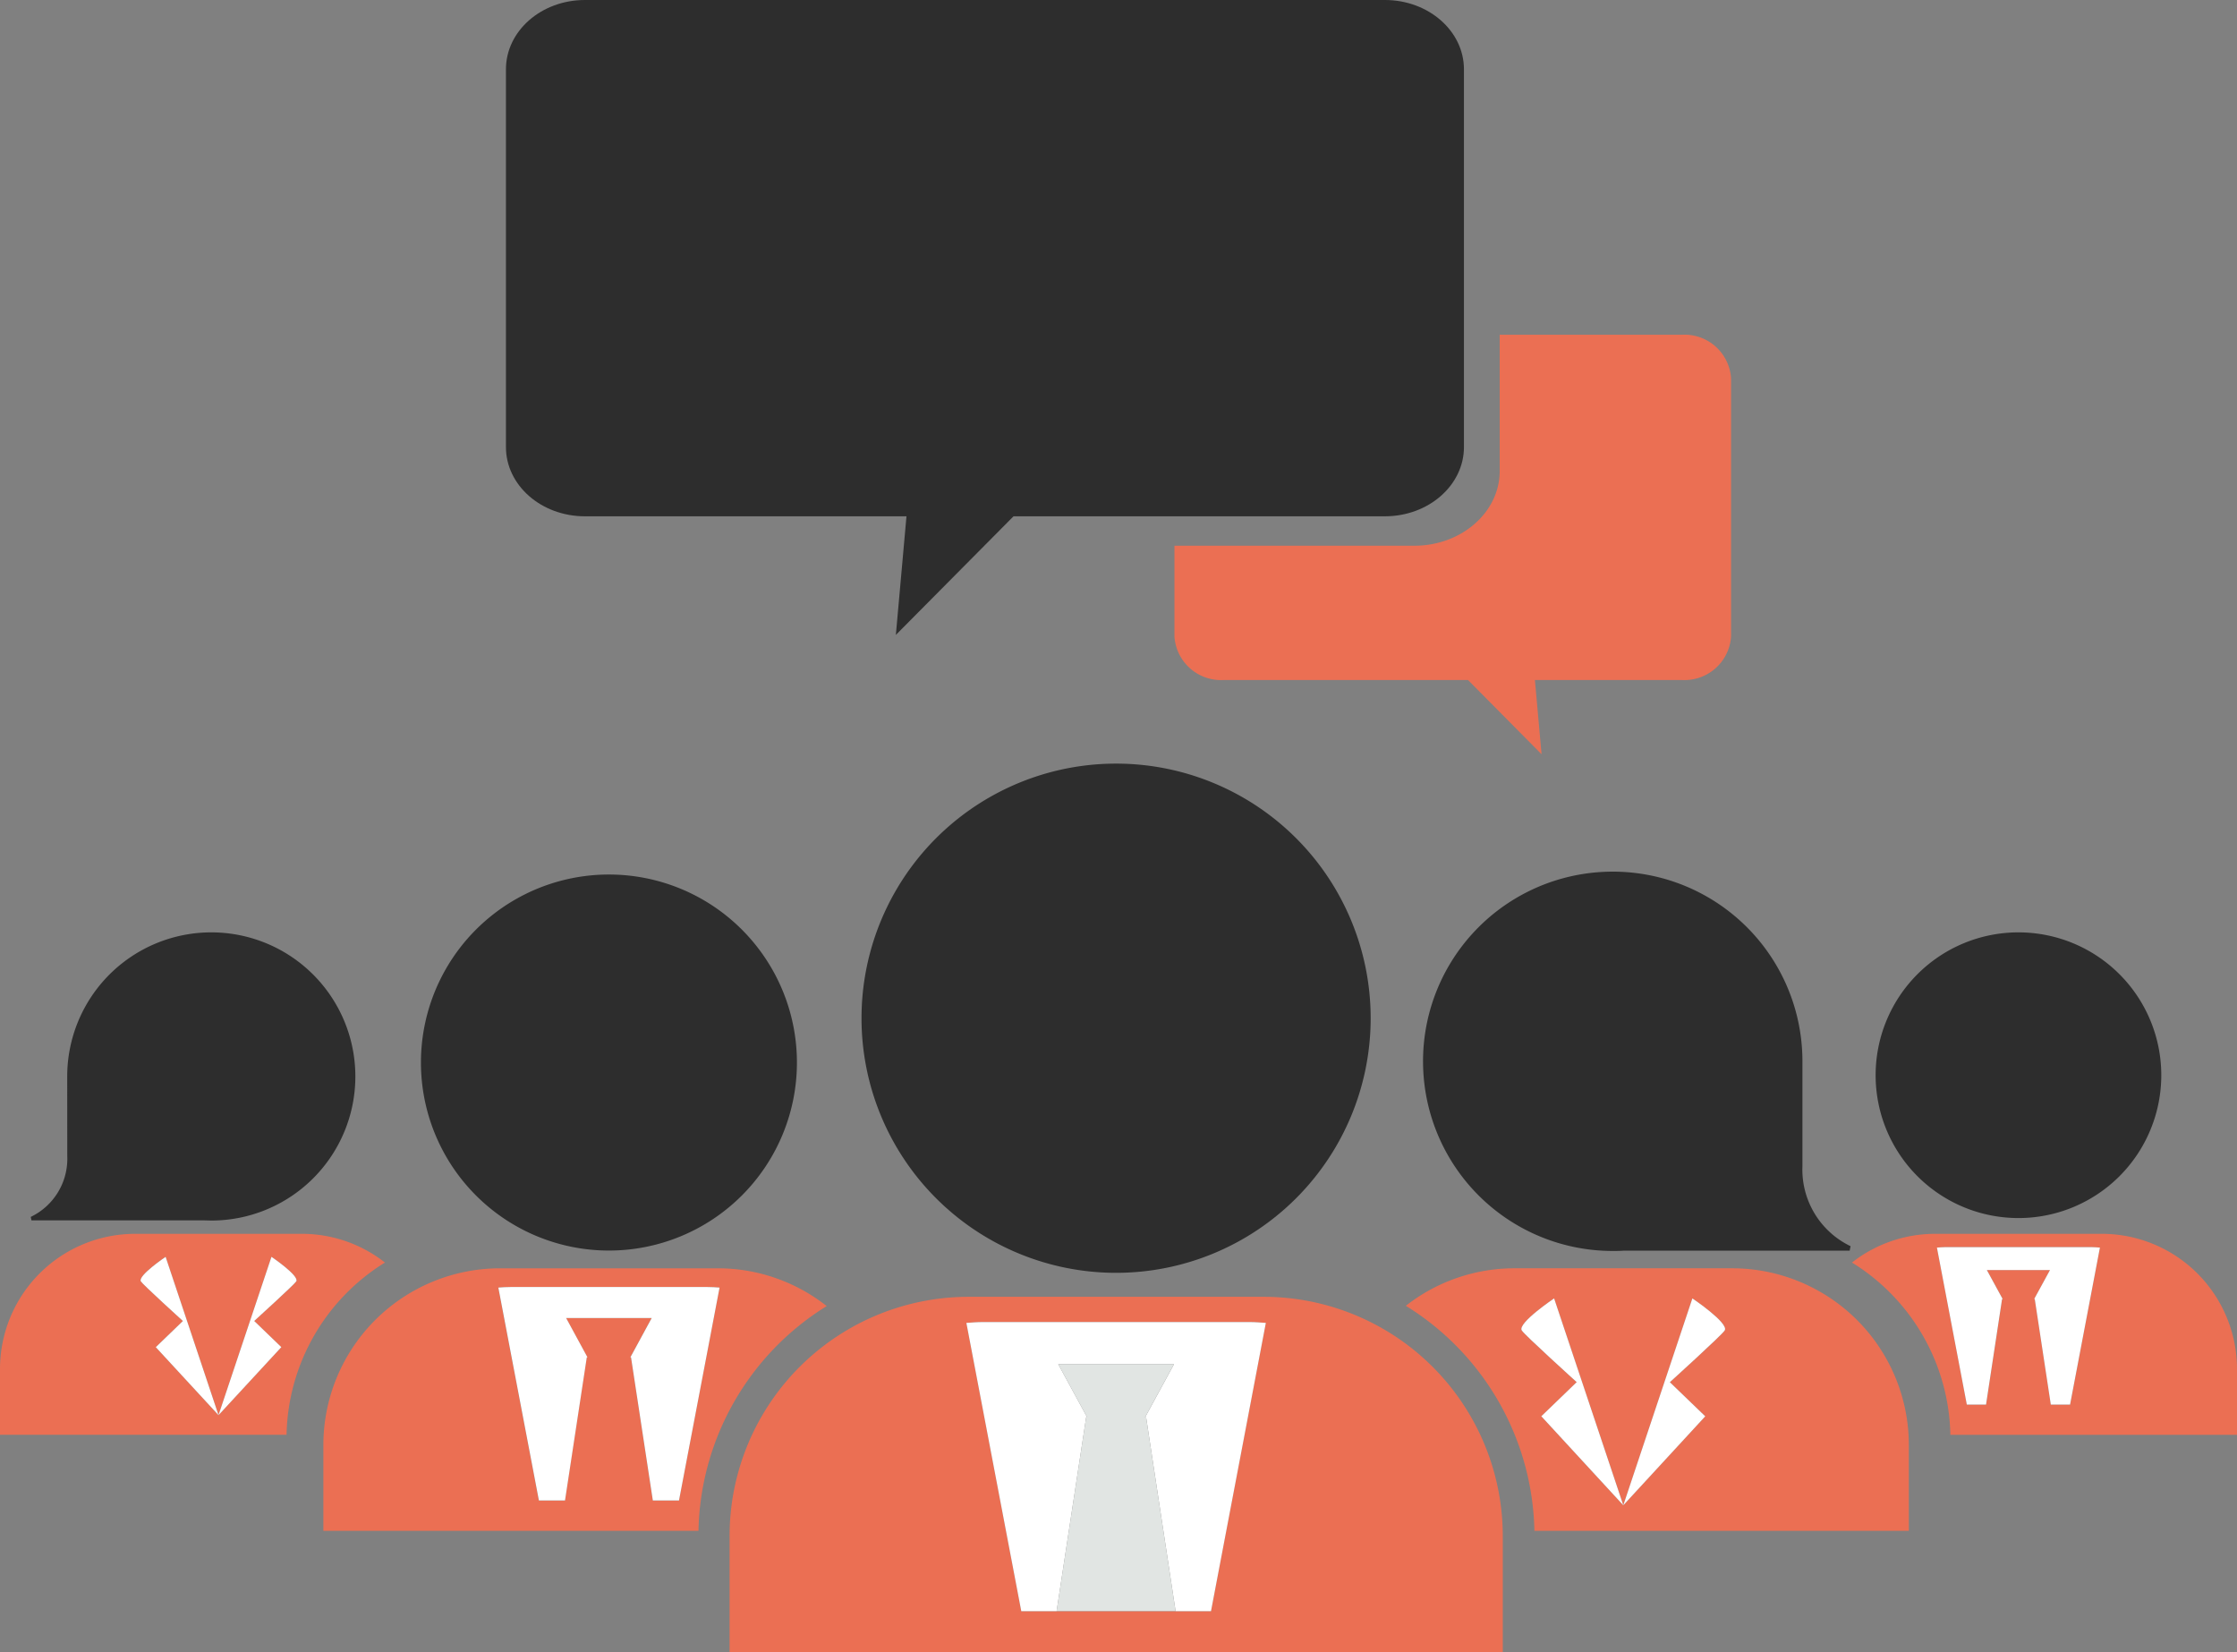 <svg xmlns="http://www.w3.org/2000/svg" width="159.928" height="118.107" viewBox="0 0 159.928 118.107"><rect x="0" y="0" width="159.928" height="118.107" fill="#808080" stroke="none"/><g transform="translate(-175.073 -275.993)"><path d="M385.932,312.9h26.55c3.12,0,5.652-2.217,5.652-4.951v-27c0-2.739-2.532-4.956-5.652-4.956H355.292c-3.122,0-5.648,2.217-5.648,4.956v27c0,2.734,2.526,4.951,5.648,4.951h22.987l-.759,8.478Z" transform="translate(-138.4 0)" fill="#2d2d2d"/><path d="M620.094,413.065v-18.48a3.335,3.335,0,0,0-3.531-3.1h-13.01v9.746c0,2.938-2.734,5.333-6.088,5.333H580.3v6.5a3.34,3.34,0,0,0,3.539,3.1h17.448l5.259,5.307-.474-5.307h10.491A3.337,3.337,0,0,0,620.094,413.065Z" transform="translate(-321.264 -91.562)" fill="#eb6f53"/><path d="M320.316,591.144A13.44,13.44,0,1,0,333.755,577.7,13.439,13.439,0,0,0,320.316,591.144Z" transform="translate(-115.149 -239.193)" fill="#2d2d2d"/><path d="M667.906,713.551a12.573,12.573,0,0,0-7.767,2.682,19.346,19.346,0,0,1,9.192,16.086H696.1v-6.134a12.636,12.636,0,0,0-12.632-12.634Zm11.108,8.141,2.531,2.44-5.859,6.359-5.861-6.359,2.529-2.44s-3.758-3.406-3.929-3.7c-.3-.525,2.315-2.285,2.315-2.285l4.946,14.787,4.939-14.787s2.617,1.759,2.314,2.285C682.776,718.286,679.014,721.692,679.014,721.692Z" transform="translate(-384.56 -346.896)" fill="#eb6f53"/><path d="M286.648,726.185v6.134h26.818a19.334,19.334,0,0,1,9.167-16.067,12.558,12.558,0,0,0-7.791-2.7H299.283A12.638,12.638,0,0,0,286.648,726.185Zm27.464-11.295c.288,0,.576.018.859.04l-2.9,15.217H310.2l-1.559-10.229h-.05l1.527-2.811H304l1.527,2.811h-.051l-1.558,10.229h-1.866l-2.9-15.217c.283-.023.571-.04.861-.04Z" transform="translate(-88.457 -346.896)" fill="#eb6f53"/><path d="M356.514,725.043l1.559,10.229h1.87l2.9-15.217c-.283-.023-.571-.04-.859-.04H347.889c-.29,0-.577.018-.861.04l2.9,15.217h1.866l1.557-10.229h.051l-1.527-2.811h6.117l-1.527,2.811Z" transform="translate(-136.327 -352.021)" fill="#fff"/><path d="M472.331,557.644a18.2,18.2,0,1,0,18.2-18.2A18.2,18.2,0,0,0,472.331,557.644Z" transform="translate(-235.666 -208.865)" fill="#2d2d2d"/><path d="M542.27,750.423l-2.07-3.8h0Z" transform="translate(-289.472 -373.113)" fill="#616e7d"/><path d="M443.888,723.386a17.1,17.1,0,0,0-17.1,17.106v8.3h55.278v-8.3a17.106,17.106,0,0,0-17.108-17.106ZM461.2,745.858H447.643l-3.925-20.606c.391-.028.773-.06,1.162-.06h19.084c.389,0,.776.033,1.16.06Z" transform="translate(-199.556 -354.693)" fill="#eb6f53"/><path d="M521.362,738.913l2.107,13.854H526l3.921-20.606c-.384-.028-.771-.06-1.16-.06H509.673c-.389,0-.771.032-1.162.06l3.925,20.606h2.526l2.112-13.854h.074l-2.07-3.8h8.277l-2.07,3.8Z" transform="translate(-264.35 -361.602)" fill="#fff"/><path d="M539.642,764.277h8.507l-2.107-13.854h-.078l2.07-3.8h-8.277l2.07,3.8h-.074Z" transform="translate(-289.03 -373.113)" fill="#e1e5e3"/><path d="M742.425,726.228c.3-.525-2.314-2.285-2.314-2.285l-4.939,14.787,5.859-6.359-2.531-2.44S742.262,726.525,742.425,726.228Z" transform="translate(-444.046 -355.135)" fill="#fff"/><path d="M707.3,738.73l-4.946-14.787s-2.616,1.759-2.315,2.285c.171.3,3.929,3.7,3.929,3.7l-2.529,2.44Z" transform="translate(-416.174 -355.135)" fill="#fff"/><path d="M678.809,576.739a13.557,13.557,0,0,0,.864,27.087c.253,0,.5,0,.746-.019h16.187l.065-.323a6.071,6.071,0,0,1-3.44-5.718v-7.241h0l0-.256A13.555,13.555,0,0,0,678.809,576.739Z" transform="translate(-389.298 -238.41)" fill="#2d2d2d"/><path d="M175.073,711.326v4.7h20.486a14.813,14.813,0,0,1,7.035-12.314,9.612,9.612,0,0,0-5.943-2.053H184.739A9.667,9.667,0,0,0,175.073,711.326Zm11.84-8.022,3.782,11.317,3.786-11.317s2,1.349,1.773,1.752c-.133.223-3.007,2.834-3.007,2.834l1.939,1.87-4.491,4.862-4.483-4.862,1.938-1.87s-2.876-2.611-3.007-2.834C184.914,704.653,186.913,703.3,186.913,703.3Z" transform="translate(0 -337.468)" fill="#eb6f53"/><path d="M229.154,720.916,225.372,709.6s-2,1.349-1.771,1.752c.132.223,3.007,2.834,3.007,2.834l-1.938,1.87Z" transform="translate(-38.459 -343.763)" fill="#fff"/><path d="M256.028,711.351c.227-.4-1.773-1.752-1.773-1.752l-3.786,11.317,4.491-4.862-1.939-1.87S255.895,711.574,256.028,711.351Z" transform="translate(-59.774 -343.763)" fill="#fff"/><path d="M188.293,613.667a4.605,4.605,0,0,1-2.611,4.343l.05.247h12.292l.565.014a10.3,10.3,0,1,0-10.3-10.3l0,.2h0Z" transform="translate(-8.411 -255.029)" fill="#2d2d2d"/><path d="M820.021,701.659a9.63,9.63,0,0,0-5.942,2.053,14.8,14.8,0,0,1,7.034,12.314h20.492v-4.7a9.669,9.669,0,0,0-9.672-9.667Zm9.651,12.205h-1.377l-1.147-7.543h-.042l1.131-2.071h-4.512l1.13,2.071h-.043l-1.146,7.543h-1.377l-2.137-11.222c.209-.014.417-.033.633-.033h10.389c.216,0,.425.019.631.033Z" transform="translate(-506.604 -337.468)" fill="#eb6f53"/><path d="M822.237,607.873a10.211,10.211,0,1,0,10.206-10.213A10.209,10.209,0,0,0,822.237,607.873Z" transform="translate(-513.071 -255.018)" fill="#2d2d2d"/><path d="M850.384,709.958l1.147,7.543h1.377l2.134-11.222c-.206-.014-.415-.033-.631-.033H844.022c-.216,0-.424.019-.633.033l2.137,11.222H846.9l1.146-7.543h.043l-1.13-2.071h4.512l-1.131,2.071Z" transform="translate(-529.841 -341.104)" fill="#fff"/></g></svg>